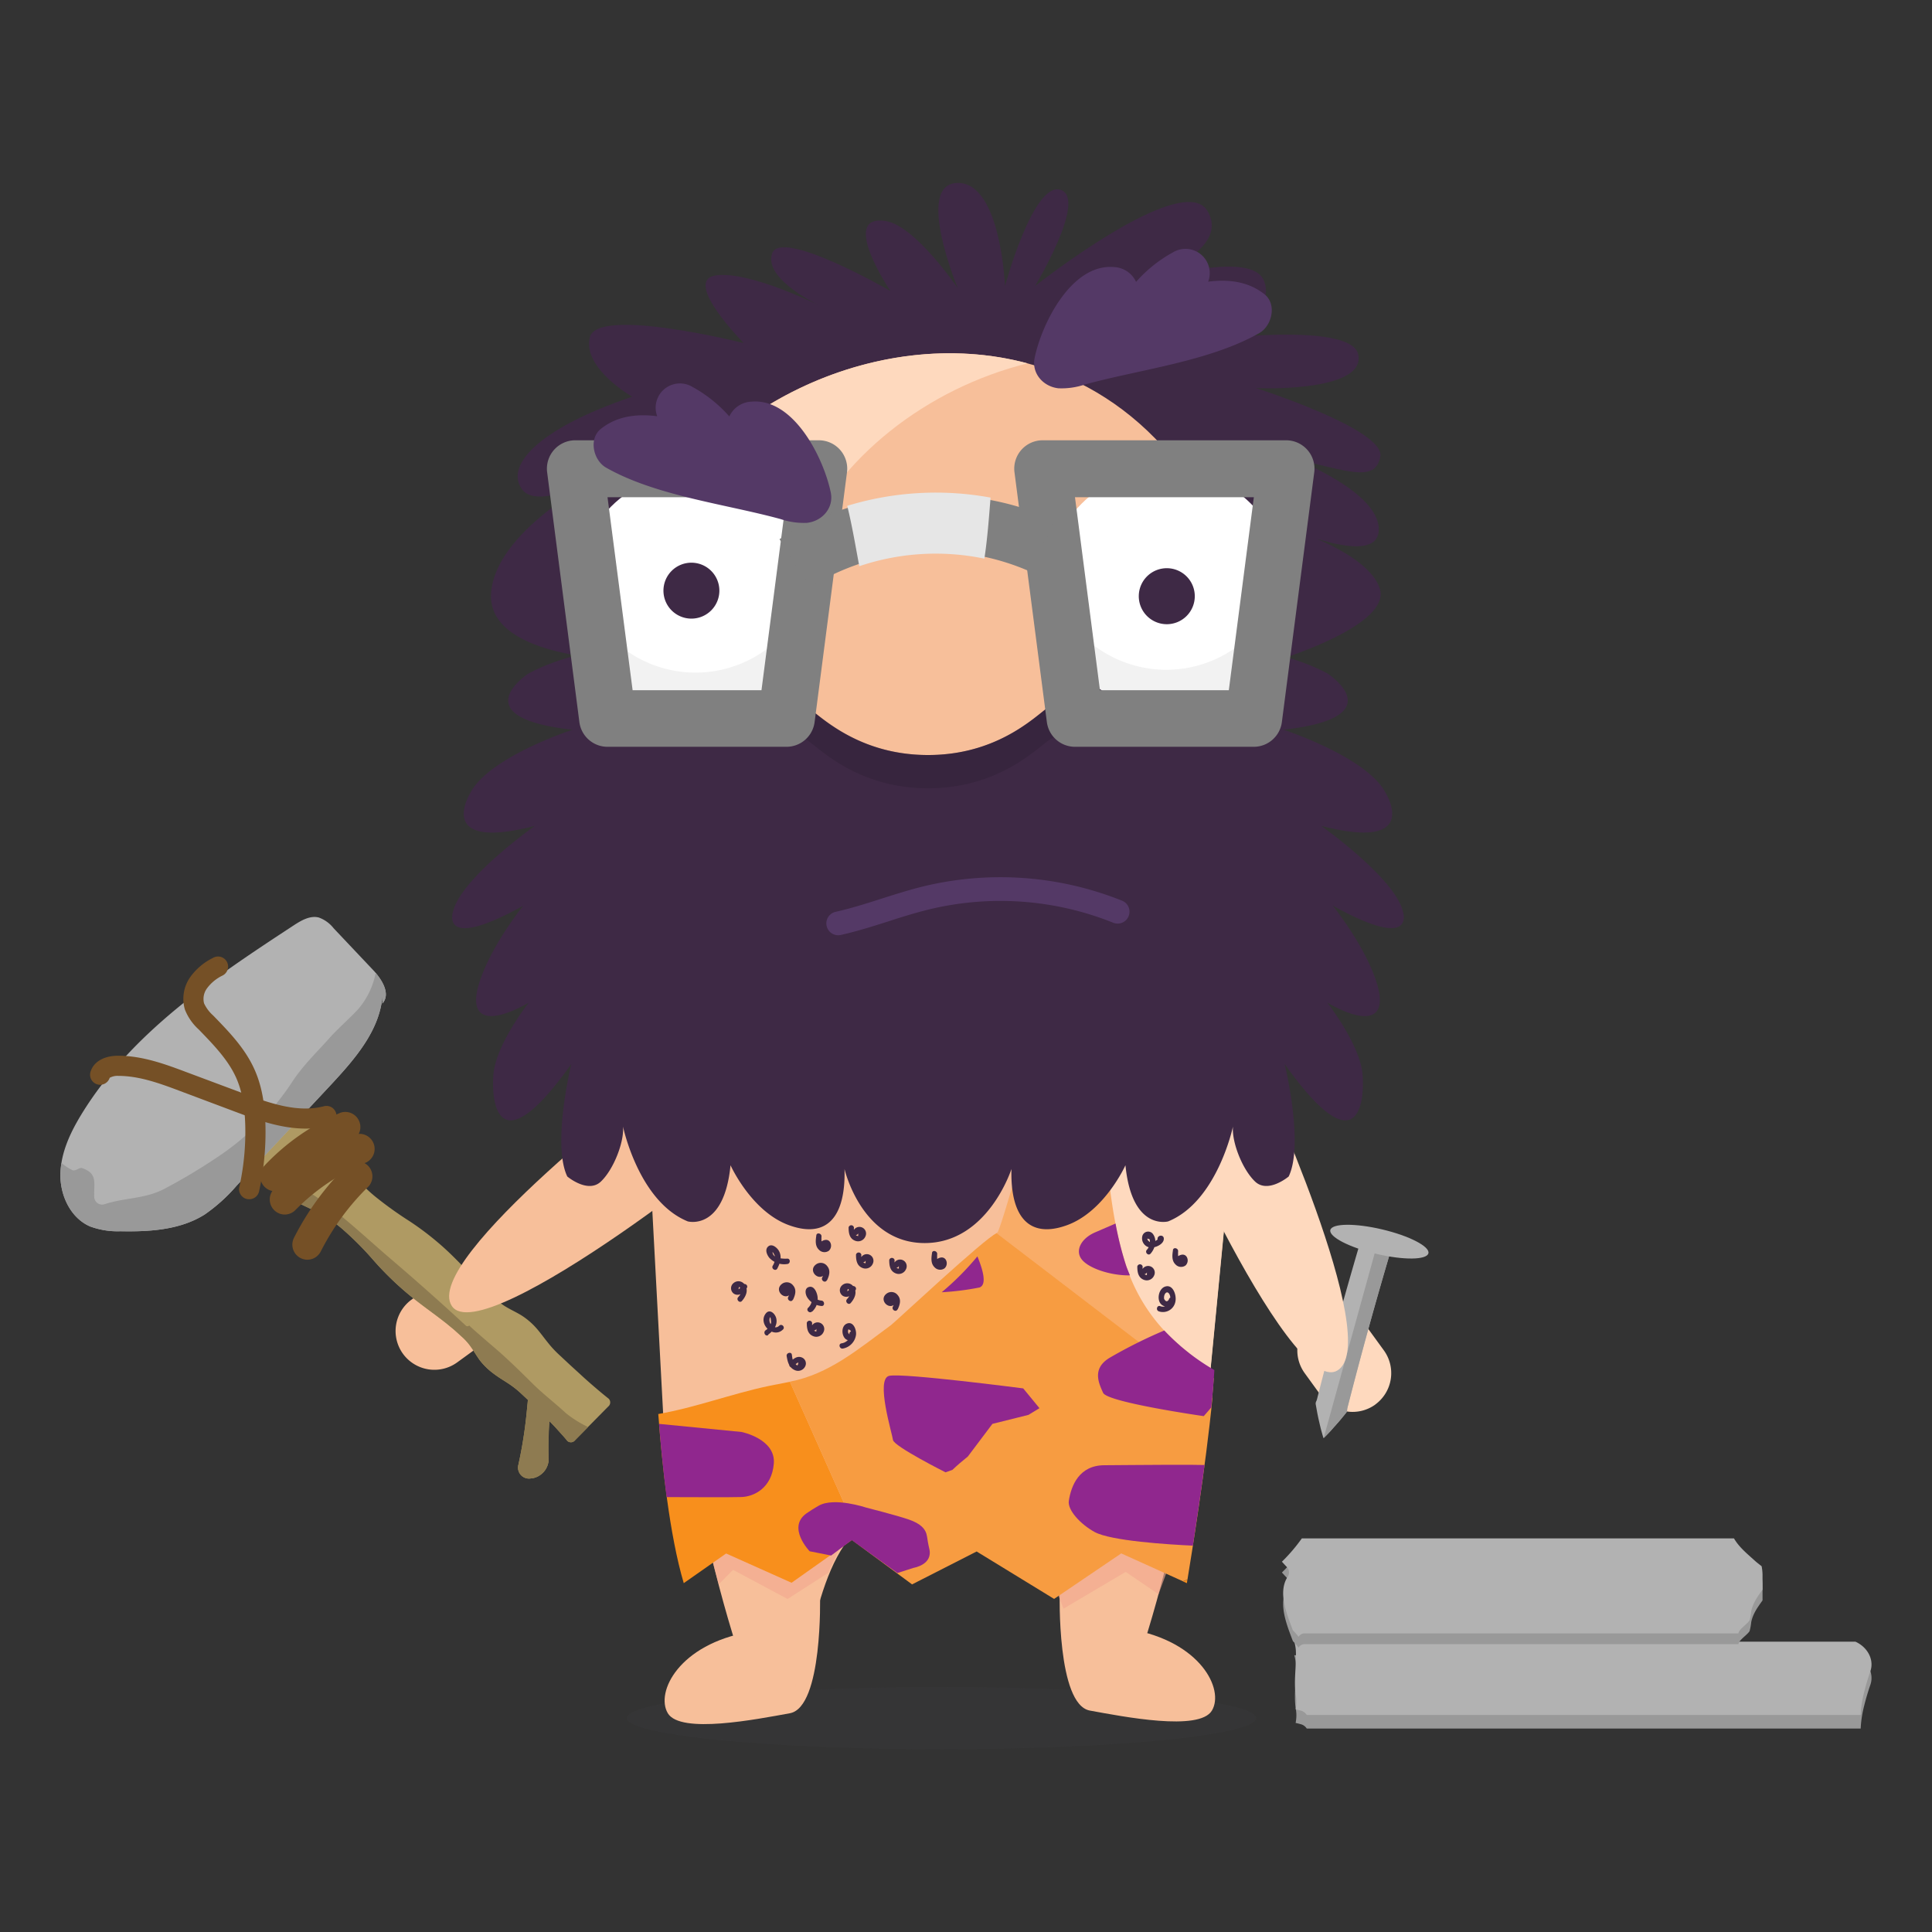 <svg xmlns="http://www.w3.org/2000/svg" viewBox="0 0 512 512"><rect x="0" y="0" width="512" height="512" fill="#333333" stroke="none"/><defs><style>.cls-1,.cls-13{fill:#fed9be;}.cls-15,.cls-2{fill:#f7bf9a;}.cls-3{fill:#b2b2b2;}.cls-4{fill:#999;}.cls-5{fill:#af9a63;}.cls-6{fill:#8e7b51;}.cls-7{fill:#755026;}.cls-8{fill:#3e2945;}.cls-9{opacity:0.21;}.cls-10{fill:#3f3f44;}.cls-11{opacity:0.63;}.cls-12{fill:#f2a88f;}.cls-13,.cls-15{fill-rule:evenodd;}.cls-14{fill:#f79820;}.cls-16{fill:#90278e;}.cls-17{fill:#f88f1c;}.cls-18{fill:#f9ac67;}.cls-19{fill:#f79c41;}.cls-20{fill:#8e3d7c;}.cls-21{fill:#d49f77;}.cls-22{fill:#fff;}.cls-23{fill:#f2f2f2;}.cls-24{opacity:0.35;}.cls-25{fill:#2a1d30;}.cls-26{fill:gray;}.cls-27{fill:#e6e6e6;}.cls-28{fill:#543966;}</style></defs><title>cave, man, emoticon, emoji, sticker, inventor</title><g id="social_media" data-name="social media"><g id="NERD"><path class="cls-1" d="M364.5,372.2a10.29,10.29,0,0,1-14.37-2.27l-4.35-6A10.28,10.28,0,0,1,348,349.58h0a10.28,10.28,0,0,1,14.36,2.26l4.36,6a10.29,10.29,0,0,1-2.26,14.37Z"/><path class="cls-2" d="M106.8,358.78a10.29,10.29,0,0,1,2.27-14.37l6-4.35a10.28,10.28,0,0,1,14.36,2.26h0a10.28,10.28,0,0,1-2.26,14.36l-6,4.36a10.29,10.29,0,0,1-14.37-2.26Z"/><path class="cls-3" d="M369.58,327.67l-8.15-1.89s0,0,0,.06a6.33,6.33,0,0,1-.28,1.09c-1.75,5.85-4,13.68-6.2,21.55s-4.26,15.75-5.77,21.69a7.82,7.82,0,0,1-.31,1.08,1.38,1.38,0,0,0-.16,1.07l.39,2.16c.26,1.36.55,2.55.78,3.54s.47,1.76.61,2.29l.25.82.6-.59c.37-.39,1-1,1.6-1.7s1.47-1.63,2.33-2.66l1.35-1.65a1.33,1.33,0,0,0,.36-1,7.61,7.61,0,0,1,.24-1.08c1.49-5.84,3.54-13.61,5.68-21.34s4.38-15.44,6.1-21.2a6,6,0,0,1,.36-1,1.48,1.48,0,0,0,.24-1Z"/><path class="cls-4" d="M369.58,327.67l-3.8-.88-15,54.33.6-.59c.37-.39,1-1,1.6-1.7s1.47-1.63,2.33-2.66l1.35-1.65a1.33,1.33,0,0,0,.36-1,7.61,7.61,0,0,1,.24-1.08c1.49-5.84,3.54-13.61,5.68-21.34s4.38-15.44,6.1-21.2a6,6,0,0,1,.36-1,1.48,1.48,0,0,0,.24-1Z"/><ellipse class="cls-3" cx="365.56" cy="326.41" rx="3.34" ry="13.4" transform="matrix(0.23, -0.97, 0.97, 0.23, -35.15, 608.57)"/><path class="cls-5" d="M145.36,386.55a96.15,96.15,0,0,1,.21-10h0c.84.87,1.61,1.68,2.26,2.41,1.1,1.22,2,2.2,2.52,2.88l0,0a1.41,1.41,0,0,0,2.06-.2l8.76-8.88a1.4,1.4,0,0,0,.16-2.07l0,0c-.7-.56-1.73-1.39-3-2.47s-2.81-2.4-4.53-4l-2.73-2.49-3-2.8a27.91,27.91,0,0,1-3-3.28c-1-1.22-1.91-2.53-3-3.75a18.55,18.55,0,0,0-3.82-3.27c-1.48-.93-3.2-1.66-4.71-2.65a16.44,16.44,0,0,1-2.13-1.67q-1-.89-2-1.84l-2-1.92-1.95-2c-2.56-2.74-5.17-5.51-8-8.05a77.16,77.16,0,0,0-9-6.92,99.25,99.25,0,0,1-9-6.46,39.86,39.86,0,0,1-3.84-3.58,37.33,37.33,0,0,1-3.14-4c-1-1.37-1.91-2.7-2.88-3.92a28.83,28.83,0,0,0-3.07-3.25c-2.11-1.93-4.11-3.62-6-5s-3.54-2.61-4.93-3.52-2.56-1.57-3.35-2-1.25-.64-1.25-.64l-10.48,12s.3.38.88,1.06,1.49,1.63,2.67,2.79,2.62,2.54,4.37,4,3.75,3.12,6,4.81a33.56,33.56,0,0,0,3.75,2.42c1.38.75,2.87,1.45,4.4,2.17a37.31,37.31,0,0,1,4.51,2.46,35.4,35.4,0,0,1,4.14,3.2A84.22,84.22,0,0,1,99,334a82.43,82.43,0,0,0,8,7.95c2.85,2.48,5.94,4.7,8.94,6.94l2.21,1.7,2.13,1.75q1,.89,2,1.81a16.12,16.12,0,0,1,1.86,1.93c1.12,1.39,2,3,3,4.39a18.47,18.47,0,0,0,3.57,3.48c1.3,1,2.68,1.82,4,2.68a24.56,24.56,0,0,1,3.48,2.75l1.69,1.58c0,.55-.09,1.12-.14,1.7-.15,1.67-.34,3.46-.57,5.26-.46,3.59-1.11,7.21-1.74,10l0,.08a2.91,2.91,0,0,0,3.43,3.76l.26,0a5.28,5.28,0,0,0,4.29-5Z"/><path class="cls-6" d="M147.83,379c1.1,1.22,2,2.2,2.52,2.88l0,0a1.41,1.41,0,0,0,2.06-.2l3.45-3.5a29,29,0,0,1-5.92-3.71c-2.93-2.71-6.1-5.11-8.93-7.93s-5.76-5.68-8.79-8.37c-.74-.66-8-6.82-7.86-6.92a.63.63,0,0,1-.85.11q-9.73-9-19.85-17.64c-6.38-5.45-12.55-11.34-19.41-16.23-3.26-2.32-6.92-3.88-10.59-5.62-2.11-1-5.29-2.05-5.39-4.9-.1-2.69,1.06-4.51-1-6.4a17.69,17.69,0,0,0-2.66-2l-4.1,4.69s.3.38.88,1.06,1.49,1.63,2.67,2.79,2.62,2.54,4.37,4,3.75,3.12,6,4.81a33.56,33.56,0,0,0,3.75,2.42c1.38.75,2.87,1.45,4.4,2.17a37.31,37.31,0,0,1,4.51,2.46,35.4,35.4,0,0,1,4.14,3.2A84.22,84.22,0,0,1,99,334a82.43,82.43,0,0,0,8,7.95c2.85,2.48,5.94,4.7,8.94,6.94l2.21,1.7,2.13,1.75q1,.89,2,1.81a16.12,16.12,0,0,1,1.86,1.93c1.12,1.39,2,3,3,4.39a18.47,18.47,0,0,0,3.57,3.48c1.3,1,2.68,1.82,4,2.68a24.56,24.56,0,0,1,3.48,2.75l1.69,1.58c0,.55-.09,1.12-.14,1.7-.15,1.67-.34,3.46-.57,5.26-.46,3.59-1.11,7.21-1.74,10l0,.08a2.91,2.91,0,0,0,3.43,3.76l.26,0a5.28,5.28,0,0,0,4.29-5v-.08a96.16,96.16,0,0,1,.21-10h0C146.41,377.44,147.18,378.25,147.83,379Z"/><path class="cls-3" d="M101.33,265.93c2.28-2.48-.09-6.37-2.41-8.82L88.42,246a8.8,8.8,0,0,0-3.93-2.85c-2.34-.6-4.68.79-6.7,2.11-21.17,13.87-43,28.44-56.21,50.05-2.94,4.82-5.45,10.14-5.57,15.79s2.67,11.66,7.85,13.91a21.14,21.14,0,0,0,8.06,1.28c7.7.15,15.82-.33,22.34-4.45a44.83,44.83,0,0,0,8.45-7.63l24.74-26.47c6.52-7,13.4-14.77,13.94-24.3"/><path class="cls-4" d="M99.56,257.83a20.85,20.85,0,0,1-4.64,9.61c-2.34,2.54-5.33,5.09-7.64,7.69-3.43,3.85-7,7.23-9.85,11.59a70,70,0,0,1-20.2,20.19,152.31,152.31,0,0,1-13.87,8.25c-5.1,2.6-10.36,2.21-15.77,4a2.09,2.09,0,0,1-2.62-2c-.14-3.69,1-6.14-3.23-7.61-.72-.25-1.77,1-2.64.5a12.32,12.32,0,0,1-2.8-1.86,21,21,0,0,0-.29,2.92c-.12,5.65,2.67,11.66,7.85,13.91a21.14,21.14,0,0,0,8.06,1.28c7.7.15,15.82-.33,22.34-4.45a44.83,44.83,0,0,0,8.45-7.63l24.74-26.47c6.52-7,13.4-14.77,13.94-24.3l-.05,2.51C103.4,263.68,101.63,260.28,99.56,257.83Z"/><path class="cls-7" d="M81.45,333.84a4,4,0,0,1-3.55-5.79,73.14,73.14,0,0,1,14.26-19.4,4,4,0,0,1,5.56,5.71A65.18,65.18,0,0,0,85,331.66,4,4,0,0,1,81.45,333.84Z"/><path class="cls-7" d="M75.46,321.87a4,4,0,0,1-2.85-6.78,64.68,64.68,0,0,1,21.51-14.44,4,4,0,0,1,3,7.38,56.62,56.62,0,0,0-18.84,12.65A4,4,0,0,1,75.46,321.87Z"/><path class="cls-7" d="M72.92,315.7A4,4,0,0,1,70,309a59.55,59.55,0,0,1,20.26-14.13,4,4,0,0,1,3.09,7.35,51.49,51.49,0,0,0-17.53,12.23A4,4,0,0,1,72.92,315.7Z"/><path class="cls-7" d="M81,299.09c-6.76,0-13.31-2.46-18.82-4.53l-14.49-5.44c-5.3-2-10.77-4-16.32-4a4.26,4.26,0,0,0-2.3.51A2.66,2.66,0,1,1,24,284c.83-2.64,3.57-4.22,7.33-4.22h0c6.51,0,12.71,2.33,18.19,4.39L64,289.58c7.93,3,15,5.3,21.72,3.62a2.66,2.66,0,1,1,1.3,5.15A24.81,24.81,0,0,1,81,299.09Z"/><path class="cls-7" d="M66,317.81a2.73,2.73,0,0,1-.58-.06,2.66,2.66,0,0,1-2-3.17A67.63,67.63,0,0,0,65,298.48c-.12-5.38-.9-9.49-2.45-12.94-2.12-4.71-6-8.7-9.72-12.55l-.21-.21A14,14,0,0,1,49,267.54a10,10,0,0,1,1.43-8.62,16.18,16.18,0,0,1,6-5.06,2.66,2.66,0,1,1,2.52,4.68,11.12,11.12,0,0,0-4.08,3.36,4.72,4.72,0,0,0-.79,4,9.84,9.84,0,0,0,2.39,3.2l.21.21c4.06,4.19,8.26,8.51,10.75,14.08,1.85,4.12,2.78,8.88,2.92,15a72.83,72.83,0,0,1-1.7,17.37A2.66,2.66,0,0,1,66,317.81Z"/><path class="cls-8" d="M130.17,156.77c1.71-17.28,30.85-31.45,30.85-31.45s-18.13,10.41-22.64,4.4,3.44-15.85,29.15-24.59c0,0-13.21-7.52-11.22-15.74s40.77,1.52,40.77,1.52S180.71,74.35,189.65,73s27.94,8.16,27.94,8.16-15.19-6.91-13-13.92,31.37,9.87,31.37,9.87-13.71-20.37-1.32-18.55c7.9,1.16,19.19,17.84,19.19,17.84s-11.55-27.74-.07-27.92,12.57,27.32,12.57,27.32S273.86,48,281.06,50.31s-6.74,25.47-6.74,25.47S313.5,44.86,320,55.92s-17.11,18.4-19.49,19.49S331.42,64.88,335,74.5s-13.2,14.08-19,16c0,0,41.94-5.84,43.94,3.43s-22.37,9.18-27.14,8.9c0,0,34.28,10.94,33,18.16s-9.35,3.46-22.41.79c0,0,22.34,8.7,22,18.7s-24.19-.6-24.19-.6,21.42,6.44,24.47,16.14-26.52,18.73-26.52,18.73H163.19S128.47,174,130.17,156.77Z"/><g class="cls-9"><ellipse class="cls-10" cx="249.51" cy="455.31" rx="83.37" ry="8.23"/></g><path class="cls-2" d="M280.83,422.15s-.78,29.58,8,31.17,29,5.59,32.34,0-3-18.3-21.62-21.54S280.83,422.15,280.83,422.15Z"/><path class="cls-2" d="M294.84,453.52c2.85.42,10.43-21.82,16.36-47.79h-39C285.31,420.15,282.85,451.76,294.84,453.52Z"/><path class="cls-2" d="M217.32,422.86s.78,29.58-8,31.17-29,5.59-32.34,0,3-18.3,21.62-21.54S217.32,422.86,217.32,422.86Z"/><path class="cls-2" d="M203.48,454.22c-2.85.42-10.43-21.82-16.36-47.79h39C213,420.86,215.47,452.47,203.48,454.22Z"/><g class="cls-11"><polygon class="cls-12" points="281.85 426.31 298.32 416.57 307.02 422.5 310.81 412.19 294.07 408.21 279.25 419.69 281.85 426.31"/></g><g class="cls-11"><polygon class="cls-12" points="190.48 419.86 194.26 416.03 208.72 423.75 219.46 416.85 222.36 410.63 189.56 410.63 188.81 413.68 190.48 419.86"/></g><path class="cls-2" d="M303.7,280.93l-20.31-4.32-69.06,0-20.22,4.28c-12.4,3.66-21.32,19.74-21.32,38.42l3.39,63.58c21.66,25.78,123,24.78,143-3.5l5.8-60.06c0-18.68-8.92-34.76-21.32-38.42Zm0,0"/><path class="cls-1" d="M319.22,379.41l5.8-60.06c0-18.68-8.92-34.76-21.32-38.42h0l-20.31-4.32-69.06,0-20.22,4.28,80.72,20.72,44.38,77.77M303.7,279.88"/><path class="cls-13" d="M330.79,269c.47,3.48,2.53,13.91,2.53,13.91s33.86,73.23,21,80.34S302.9,283.39,305,282.11,330.79,269,330.79,269Z"/><ellipse class="cls-14" cx="278.04" cy="305.78" rx="6.9" ry="5.23" transform="translate(-129.07 234.6) rotate(-37.8)"/><path class="cls-15" d="M185.22,273.25c-2.07,2.87-8.84,11.19-8.84,11.19s-64.79,49.32-56.65,61.65S203.28,299,202,296.9,185.22,273.25,185.22,273.25Z"/><path class="cls-16" d="M241.68,391c-5.56-2.21-14.8-5-12-7.24,2.56-2,10.93-9.31,17-14.64,3.88-3.38,10-4.17,14.08-1.7,3.2,1.91,7,4.22,10.46,6.38,7.91,5,2.27,9.85,2.27,9.85l-4.07,2-13.54,4.14S247.44,393.31,241.68,391Z"/><path class="cls-17" d="M203.7,367.3c-9.91,2.09-19.39,5.72-29.25,7.43,1,13.26,2.95,32,6.75,44.82l11.23-7.86,17.34,7.76,16-11.33,3.38,2.5-19.81-44.44C207.44,366.54,205.57,366.91,203.7,367.3Z"/><path class="cls-18" d="M315.05,358.54c-.55-.42-1.07-.86-1.6-1.3a2.21,2.21,0,0,1-.94-.82,46.2,46.2,0,0,1-14.13-21.18C293.07,319,293.67,301.59,290,285a2.06,2.06,0,0,1,.61-2c-.24-1.69-.49-3.39-.74-5.08a52.71,52.71,0,0,0-10.59-1.41,2.11,2.11,0,0,1-.2,1.25c-1.29,2.54-2.52,5.11-3.77,7.67-2.21,13.54-10.38,41.06-11,41.21-.09,0-.15.09-.24.13l57.15,43.76c.18-1.86.32-3.61.44-5.29A14,14,0,0,1,315.05,358.54Z"/><path class="cls-17" d="M314.68,418.63l-1.21.45,1.06.48Z"/><path class="cls-19" d="M264.13,326.8c-3.18,1.33-26.85,23.51-28,24.36-8.77,6.45-16.44,13-26.81,15l19.81,44.44,12.58,9.28,17.11-8.72,20.53,12.57,17.79-12.06,16.34,7.38,1.21-.45c.83-5,4.9-30.13,6.61-48.06Z"/><path class="cls-16" d="M298.38,335.25a88.58,88.58,0,0,1-2.75-11l-5.39,2.33c-3.79,1.63-5.39,4.87-3.56,7.19l0,0c1.83,2.32,7.43,4.22,12.44,4.22h.32C299.11,337.11,298.7,336.23,298.38,335.25Z"/><path class="cls-16" d="M308.55,352.59a127.56,127.56,0,0,0-14.42,7.2c-4.86,2.88-2.92,6.81-1.79,9.33S319,375.29,319,375.29s.83-.92,2-2.31c.37-3.6.65-7,.82-9.9A58.14,58.14,0,0,1,308.55,352.59Z"/><path class="cls-16" d="M319.22,388.24l-3.6-.05-6.58,0c-6.29,0-12.42.11-16.33.11-6.73,0-8.83,5.39-9.46,9.43-.38,2.42,3,6.15,6.82,8.26,4.29,2.36,19.44,3.32,26.06,3.62C317,403.8,318.17,396.11,319.22,388.24Z"/><path class="cls-16" d="M242.09,415.5s5.22-.82,4.18-5.07c-.3-1.23-.48-2.47-.6-3.24-.3-2-1.68-3.41-4.82-4.5s-11.41-3.19-11.41-3.19-8.39-2.81-12.49-.47c-.95.54-2.52,1.52-3.28,2.07-5.16,3.73.89,10,.89,10l5.7,1.13,5.47-4.08,12.09,8.72Z"/><path class="cls-16" d="M196.54,396.73c3.19-.12,8-2.31,8.53-8.87s-8.54-8.37-8.54-8.37l-21.88-2.15c.47,5.91,1.13,12.67,2,19.41C182.37,396.77,194.13,396.82,196.54,396.73Z"/><path class="cls-16" d="M249.56,342.46a71.46,71.46,0,0,0,10-1.26c2.08-.72.89-4.76-.54-8.25A72.75,72.75,0,0,1,249.56,342.46Z"/><path class="cls-16" d="M288.28,297.72a66.13,66.13,0,0,0-14-4.24c-.37,3.26-.71,6.56-1.15,9.83,1.44-.36,2.93-.78,4.48-1.28C289.38,298.24,288.28,297.72,288.28,297.72Z"/><ellipse class="cls-20" cx="252.04" cy="246.48" rx="57.96" ry="30.88"/><ellipse class="cls-21" cx="252.04" cy="239.78" rx="57.96" ry="30.88"/><path class="cls-2" d="M338.79,203.5c-5.57-27.38-8.88-59.47-28.59-82.83C268.31,71,190.4,96,169.77,145.29c-11.62,28.54-31,86.33,11.76,100.07C233.82,262,351.47,265.82,338.79,203.5Z"/><path class="cls-1" d="M211.84,145.29c10.09-24.08,33.89-42.38,60.47-49-40.29-10.83-87.21,12.41-102.54,49-11.62,28.54-31,86.33,11.76,100.07C205.63,253,243.61,258,276.32,255c-19.77-1.58-38.62-5.14-52.72-9.63C180.84,231.61,200.22,173.83,211.84,145.29Z"/><path class="cls-21" d="M158.42,152.53l.36.81a2.71,2.71,0,0,1-.15-.37C158.57,152.84,158.51,152.69,158.42,152.53Z"/><path class="cls-21" d="M158.81,153.39l0,0-.06-.09A.12.12,0,0,1,158.81,153.39Z"/><path class="cls-21" d="M158.63,153a2.71,2.71,0,0,0,.15.37l.06.09C158.94,153.6,158.85,153.41,158.63,153Z"/><path class="cls-21" d="M336.94,152.53l-.36.81a3.12,3.12,0,0,0,.15-.37C336.79,152.84,336.85,152.69,336.94,152.53Z"/><path class="cls-21" d="M336.55,153.39l0,0,.06-.09S336.56,153.37,336.55,153.39Z"/><path class="cls-21" d="M336.72,153a3.12,3.12,0,0,1-.15.37l-.06.09C336.42,153.6,336.51,153.41,336.72,153Z"/><path class="cls-8" d="M371.73,241.34c-2.4-8.93-21.63-22.49-21.63-22.49,26.78,6.94,17.17-8.6,17.17-8.6-4.81-9.59-27.12-16.87-27.12-16.87,29.52-3.31,11.67-14.88,11.67-14.88-17.17-9.26-41.88-7.6-41.88-7.6C324,165.28,325.39,156,325.39,156c-1.37-6-12.7-6.61-12.7-6.61-1.6.08-3.12.23-4.56.44-.48.07-.91.17-1.38.26-.92.16-1.85.32-2.71.53-.52.13-1,.29-1.5.43-.73.21-1.47.41-2.15.66-.5.18-1,.38-1.43.57s-1.23.5-1.8.77-.88.45-1.31.68-1,.56-1.52.85-.8.51-1.18.77-.87.6-1.28.9-.71.56-1.05.84-.72.61-1.06.92-.63.6-.93.9c-.14.14-.3.27-.43.41l0,0a25.56,25.56,0,0,0-6.28,10.89c9.12,9.62-.88,15.66-3.47,16.69S266,200.09,245.93,200.09s-30.18-12.15-32.73-13.16-12.59-7.07-3.47-16.69a25.56,25.56,0,0,0-6.28-10.89l0,0c-.13-.14-.29-.28-.43-.41q-.44-.45-.93-.9c-.34-.31-.69-.62-1.06-.92s-.69-.57-1.05-.84-.84-.61-1.28-.9-.77-.52-1.18-.77-1-.57-1.52-.85-.85-.46-1.31-.68-1.19-.52-1.8-.77-.93-.39-1.43-.57c-.68-.24-1.42-.45-2.15-.66-.5-.14-1-.3-1.5-.43-.86-.21-1.79-.37-2.71-.53-.47-.08-.9-.19-1.38-.26-1.44-.21-3-.36-4.56-.44,0,0-11.33.66-12.7,6.61,0,0,1.37,9.26,15.45,14.88,0,0-24.72-1.65-41.88,7.6,0,0-17.85,11.57,11.67,14.88,0,0-22.32,7.28-27.12,16.87,0,0-9.61,15.54,17.17,8.6,0,0-19.23,13.56-21.63,22.49,0,0-4.12,11.24,18.54-1.32,0,0-8.58,10.58-11.67,20.5s2.9,11,13.12,5.19c0,0-8.66,11-9.34,18.95s1.45,24.34,20.64-2.71c0,0-5.19,21.23-1.07,29.82,0,0,5.49,4.63,8.93,1.32s6.18-10.58,5.84-14.55c0,0,4.12,19.84,17.16,25.13,0,0,9.61,2.65,11.33-14.88,0,0,5.49,12.23,15.45,15.87s15.1-2,14.76-14.88c0,0,4.49,19.63,21.24,19.63s23-19.63,23-19.63c-.34,12.9,4.81,18.52,14.76,14.88s15.45-15.87,15.45-15.87c1.72,17.53,11.33,14.88,11.33,14.88,13-5.29,17.16-25.13,17.16-25.13-.34,4,2.4,11.24,5.84,14.55s8.93-1.32,8.93-1.32c4.12-8.6-1.07-29.82-1.07-29.82,19.19,27.05,21.32,10.64,20.64,2.71s-9.34-18.95-9.34-18.95c10.22,5.85,16.21,4.73,13.12-5.19S353.19,240,353.19,240C375.85,252.58,371.73,241.34,371.73,241.34Z"/><ellipse class="cls-22" cx="184.36" cy="156.73" rx="31.76" ry="31.75"/><circle class="cls-22" cx="309.07" cy="155.97" r="31.77"/><path class="cls-23" d="M309.07,177.5a31.75,31.75,0,0,1-31.31-26.65,31.77,31.77,0,1,0,62.64,0A31.76,31.76,0,0,1,309.07,177.5Z"/><path class="cls-23" d="M184.36,178.25A31.75,31.75,0,0,1,153,151.6a31.77,31.77,0,1,0,62.64,0A31.76,31.76,0,0,1,184.36,178.25Z"/><path class="cls-8" d="M175.82,156.53a7.41,7.41,0,1,1,7.41,7.41A7.41,7.41,0,0,1,175.82,156.53Z"/><path class="cls-8" d="M301.79,158a7.42,7.42,0,1,1,7.41,7.42A7.42,7.42,0,0,1,301.79,158Z"/><path class="cls-16" d="M250.57,390.18l1.82-.64h0c1.2-1.15,2.58-2.33,4.1-3.55l6.51-8.65,9.55-2.38,2.92-1.78-4.31-5.24s-31.82-4.14-35.51-3.33.8,15.34,1,17S250.57,390.18,250.57,390.18Z"/><path class="cls-8" d="M225.2,353.65a.88.88,0,0,1-.44-1q-.06-.65.67,0c.26.33-.06,1.35-.2,1.65A2.83,2.83,0,0,1,223,356c-.9.16-.52,1.54.38,1.38a4.28,4.28,0,0,0,3.47-3.63c.17-1.35-.73-3.79-2.53-2.93-1.41.68-1.32,3.07-.26,4s3.08-.07,2.48-1.55c-.34-.84-1.72-.47-1.38.38Z"/><path class="cls-8" d="M215.24,347.58a4.54,4.54,0,0,0,1.41-4c-.14-1-.84-2.84-2.18-2.54s-1.07,1.89-.58,2.73a4.91,4.91,0,0,0,3.81,2.33c.91.1.91-1.33,0-1.43a3.45,3.45,0,0,1-2-.86,3,3,0,0,1-.62-.76c-.26-.5-.3-.73-.12,0a3.21,3.21,0,0,1-.78,3.51c-.67.63.34,1.64,1,1Z"/><path class="cls-8" d="M216.34,327.4c-.21,1.32-.37,2.81.7,3.81a2,2,0,0,0,2.64.23,1.83,1.83,0,0,0,.29-2.28c-.73-1.06-2-.46-2.73.17s.3,1.59,1,1c-.62.5-.56-2.39-.54-2.56.14-.9-1.24-1.29-1.38-.38Z"/><path class="cls-8" d="M247,332.06c-.21,1.32-.37,2.81.7,3.81a2,2,0,0,0,2.64.23,1.83,1.83,0,0,0,.29-2.28c-.73-1.06-2-.46-2.73.17s.3,1.59,1,1c-.62.5-.56-2.39-.54-2.56.14-.9-1.24-1.29-1.38-.38Z"/><path class="cls-8" d="M310.85,331.31c-.21,1.32-.37,2.81.7,3.81a2,2,0,0,0,2.64.23,1.83,1.83,0,0,0,.29-2.28c-.73-1.06-2-.46-2.73.17s.3,1.59,1,1c-.62.5-.56-2.39-.54-2.56.14-.9-1.24-1.29-1.38-.38Z"/><path class="cls-8" d="M213.81,350.65c0,1.4.23,2.86,1.68,3.44a2.1,2.1,0,0,0,2.76-1.1,1.76,1.76,0,1,0-3.28-1.22.72.72,0,0,0,1.38.38v.69a.93.93,0,0,1-.91-.71,2.9,2.9,0,0,1-.21-1.49.72.72,0,0,0-1.43,0Z"/><path class="cls-8" d="M226.85,332.57c0,1.4.23,2.86,1.68,3.44a2.1,2.1,0,0,0,2.76-1.1,1.76,1.76,0,1,0-3.28-1.22.72.72,0,0,0,1.38.38v.69a.93.93,0,0,1-.91-.71,2.9,2.9,0,0,1-.21-1.49.72.72,0,0,0-1.43,0Z"/><path class="cls-8" d="M224.89,325.35c0,1.4.23,2.86,1.68,3.44a2.1,2.1,0,0,0,2.76-1.1,1.76,1.76,0,1,0-3.28-1.22.72.72,0,0,0,1.38.38v.69a.93.93,0,0,1-.91-.71,2.9,2.9,0,0,1-.21-1.49.72.72,0,0,0-1.43,0Z"/><path class="cls-8" d="M219.18,339.27c.59-1.24,1-2.62,0-3.78a2.11,2.11,0,0,0-3-.35c-2.09,1.66.75,4.51,2.33,2.61.58-.7-.42-1.72-1-1q.91-.59.83.49a3.62,3.62,0,0,1-.45,1.32c-.39.83.84,1.55,1.23.72Z"/><path class="cls-8" d="M237.9,347c.59-1.24,1-2.62,0-3.78a2.11,2.11,0,0,0-3-.35c-2.09,1.66.75,4.51,2.33,2.61.58-.7-.42-1.72-1-1q.91-.59.83.49a3.62,3.62,0,0,1-.45,1.32c-.39.83.84,1.55,1.23.72Z"/><path class="cls-8" d="M210.17,344.42c.59-1.24,1-2.62,0-3.78a2.11,2.11,0,0,0-3-.35c-2.09,1.66.75,4.51,2.33,2.61.58-.7-.42-1.72-1-1q.91-.59.83.49a3.62,3.62,0,0,1-.45,1.32c-.39.83.84,1.55,1.23.72Z"/><path class="cls-8" d="M235.66,334c0,1.4.23,2.86,1.68,3.44a2.1,2.1,0,0,0,2.76-1.1,1.76,1.76,0,1,0-3.28-1.22.72.72,0,0,0,1.38.38v.69a.93.93,0,0,1-.91-.71,2.9,2.9,0,0,1-.21-1.49.72.72,0,0,0-1.43,0Z"/><path class="cls-8" d="M301.4,335.7c0,1.4.23,2.86,1.68,3.44a2.1,2.1,0,0,0,2.76-1.1,1.76,1.76,0,1,0-3.28-1.22.72.72,0,0,0,1.38.38v.69a.93.93,0,0,1-.91-.71,2.9,2.9,0,0,1-.21-1.49.72.72,0,0,0-1.43,0Z"/><path class="cls-8" d="M208.48,359.39c.22,1.43.61,3,2.05,3.66a2.09,2.09,0,0,0,2.84-.92,1.71,1.71,0,0,0-.81-2.36c-1.32-.59-2.48.41-3.26,1.38-.57.71.43,1.73,1,1a5.39,5.39,0,0,1,.56-.66l.69-.45q-.06,1.28-.7.44c-.8-.48-.88-1.64-1-2.48s-1.51-.52-1.38.38Z"/><path class="cls-8" d="M206,336.16c.76-1.42,1.27-3.12.44-4.63-.48-.87-1.85-2.06-2.84-1.22s-.34,2.24.26,3a5.34,5.34,0,0,0,4.75,1.67c.91-.06.92-1.49,0-1.43s-3.54,0-3.85-1.46c-.19-.89.67.84.68,1a4.24,4.24,0,0,1-.67,2.36c-.43.81.8,1.53,1.23.72Z"/><path class="cls-8" d="M196.71,340.66a2.48,2.48,0,0,1-1,1q.16-1.14.5-.14c.56.82,0,1.6-.59,2.25s.39,1.7,1,1c1-1.14,1.8-2.78.82-4.2a2,2,0,0,0-3.06-.53,1.76,1.76,0,0,0,.16,2.84c1.41.79,2.69-.44,3.38-1.55.48-.79-.75-1.51-1.23-.72Z"/><path class="cls-8" d="M225.54,341.2a2.48,2.48,0,0,1-1,1q.16-1.14.5-.14c.56.82,0,1.6-.59,2.25s.39,1.7,1,1c1-1.14,1.8-2.78.82-4.2a2,2,0,0,0-3.06-.53,1.76,1.76,0,0,0,.16,2.84c1.41.79,2.69-.44,3.38-1.55.48-.79-.75-1.51-1.23-.72Z"/><path class="cls-8" d="M203.58,353.69c1.37-1,2.57-2.53,2.13-4.35-.29-1.19-1.71-2.59-2.77-1.25-2.14,2.7,1.95,6.79,4.56,4.24.66-.64-.35-1.66-1-1-1.22,1.2-2.82-.4-2.57-1.78s.46.77.42,1a3.39,3.39,0,0,1-1.47,2c-.73.54,0,1.79.72,1.23Z"/><path class="cls-8" d="M308.12,328l-.05-.09-.11.87.11-.11-.7.18.14,0-.52-.69c0,.36-1.21.91-1.39,1a.87.87,0,0,1-1.11-.21.81.81,0,0,1-.42-.72l.57.18a2.9,2.9,0,0,1,.06,1.29,3.09,3.09,0,0,1-.78,1.52c-.61.69.4,1.7,1,1,1.19-1.33,1.79-3.54.67-5.13a1.59,1.59,0,0,0-2.87.52,2.46,2.46,0,0,0,2.06,3c1.27.18,3.76-.87,3.64-2.42a.73.73,0,0,0-.52-.69.9.9,0,0,0-.94.27.73.73,0,0,0-.11.87l.05.09c.48.78,1.72.06,1.23-.72Z"/><path class="cls-8" d="M309.77,344.37q-.6,1-1.25-.11a2,2,0,0,1,.17-1.29c.6-1,1.27-.23,1.42.6.29,1.6-.95,3.2-2.64,2.57-.86-.32-1.24,1.06-.38,1.38a3.36,3.36,0,0,0,4.43-2.75c.27-1.55-.65-4.53-2.78-3.8-1.62.55-2.19,3.21-1.19,4.49a2.06,2.06,0,0,0,3.6-.71c.18-.9-1.2-1.28-1.38-.38Z"/><g class="cls-24"><path class="cls-25" d="M213.23,195.74c2.55,1,12.66,13.16,32.73,13.16s30.18-12.15,32.73-13.16,16.17-8,7.22-17.53c.11.93-.66,3.16-2,4.95a14.35,14.35,0,0,1-5.19,3.77c-2.55,1-12.66,13.16-32.73,13.16s-30.18-12.15-32.73-13.16a16.14,16.14,0,0,1-4.32-2.79c-1.58-1.56-2.29-3.5-3-4.08C197,189.62,210.65,194.71,213.23,195.74Z"/></g><path class="cls-26" d="M332.26,197.91H284.89a7.52,7.52,0,0,1-7.46-6.56l-8.58-66.18a7.52,7.52,0,0,1,7.46-8.49h64.52a7.52,7.52,0,0,1,7.46,8.49l-8.58,66.18A7.52,7.52,0,0,1,332.26,197.91Zm-40.76-15h34.15l6.63-51.14h-47.4Z"/><path class="cls-26" d="M208.41,197.91H161a7.52,7.52,0,0,1-7.46-6.56L145,125.17a7.52,7.52,0,0,1,7.46-8.49H217a7.52,7.52,0,0,1,7.46,8.49l-8.58,66.18A7.52,7.52,0,0,1,208.41,197.91Zm-40.76-15H201.8l6.63-51.14H161Z"/><path class="cls-26" d="M214.67,155.57l-8.09-12.68c21.3-13.58,49.91-15.56,72.88-5l-6.27,13.67A62.73,62.73,0,0,0,214.67,155.57Z"/><path class="cls-27" d="M224.53,134.05c1.3,5.29,2.19,10.66,3.19,16a63.26,63.26,0,0,1,33.15-2c.82-5.35,1.2-10.75,1.64-16.18A80.35,80.35,0,0,0,224.53,134.05Z"/><path class="cls-28" d="M335.12,78c-4.14-3.32-9.36-4.08-14.94-3.35a6.43,6.43,0,0,0-9.31-7.79,36.33,36.33,0,0,0-9.8,7.84,6.75,6.75,0,0,0-5.83-3.92c-11.32-1-19.22,15.09-21.06,24.12-.82,4.07,2.3,7.56,6.31,8a19.21,19.21,0,0,0,7-1c14.6-4,33.05-6.12,46.29-13.66C337.12,86.27,338.41,80.62,335.12,78Z"/><path class="cls-28" d="M159.23,113.66c4.14-3.32,9.36-4.08,14.94-3.35a6.43,6.43,0,0,1,9.31-7.79,36.33,36.33,0,0,1,9.8,7.84,6.75,6.75,0,0,1,5.83-3.92c11.32-1,19.22,15.09,21.06,24.12.82,4.07-2.3,7.56-6.31,8a19.21,19.21,0,0,1-7-1c-14.6-4-33.05-6.12-46.29-13.66C157.23,121.94,155.94,116.3,159.23,113.66Z"/><path class="cls-4" d="M493.7,453.4a65,65,0,0,1,2-7c1-3.08-.87-6.35-4-7.74H343a11.1,11.1,0,0,1,.41,2.31c.21,3.93-.57,7.7-.06,11.62a9.9,9.9,0,0,1,0,4c.56.13,1.08.25,1.5.38a2.64,2.64,0,0,1,1.45,1.11h146.8A29.49,29.49,0,0,1,493.7,453.4Z"/><path class="cls-3" d="M493.7,449.8a65,65,0,0,1,2-7c1-3.08-.87-6.35-4-7.74H343a11.1,11.1,0,0,1,.41,2.31c.21,3.93-.57,7.7-.06,11.62a9.9,9.9,0,0,1,0,4c.56.13,1.08.25,1.5.38a2.64,2.64,0,0,1,1.45,1.11h146.8A29.49,29.49,0,0,1,493.7,449.8Z"/><path class="cls-4" d="M460.92,435.13c.67-1,2.19-2,2.74-2.86a15,15,0,0,0,.43-2.38c.47-2.33,1.76-4,3-5.77v-3.82a12.45,12.45,0,0,0-.24-2.37c-.61-.5-1.31-1-2-1.65-1.94-1.75-4-3.44-5.33-5.73H345a45.35,45.35,0,0,1-5.28,6.18c.43.45.83.93,1.28,1.37a2.09,2.09,0,0,1,.32,2.51c-2.81,4.1-.3,10,1.31,14.31a18.37,18.37,0,0,1,1.51,1.71,1.84,1.84,0,0,1,1.65-.91H460.69A2,2,0,0,1,460.92,435.13Z"/><path class="cls-3" d="M460.92,432.27c.67-1,2.19-2,2.74-2.86a15,15,0,0,0,.43-2.38c.47-2.33,1.76-4,3-5.77v-3.82a12.45,12.45,0,0,0-.24-2.37c-.61-.5-1.31-1-2-1.65-1.94-1.75-4-3.44-5.33-5.73H345a45.35,45.35,0,0,1-5.28,6.18c.43.45.83.93,1.28,1.37a2.09,2.09,0,0,1,.32,2.51c-2.81,4.1-.3,10,1.31,14.31a18.37,18.37,0,0,1,1.51,1.71,1.84,1.84,0,0,1,1.65-.91H460.69A2,2,0,0,1,460.92,432.27Z"/><path class="cls-28" d="M222.15,247.85a3.14,3.14,0,0,1-.68-6.21c4.06-.91,8.16-2.21,12.12-3.48,3.62-1.15,7.36-2.34,11.16-3.27a86.7,86.7,0,0,1,52.75,3.86,3.15,3.15,0,0,1-2.37,5.83A80.33,80.33,0,0,0,246.24,241c-3.59.88-7.23,2-10.74,3.15-4.09,1.3-8.33,2.65-12.66,3.62A3.08,3.08,0,0,1,222.15,247.85Z"/></g></g></svg>